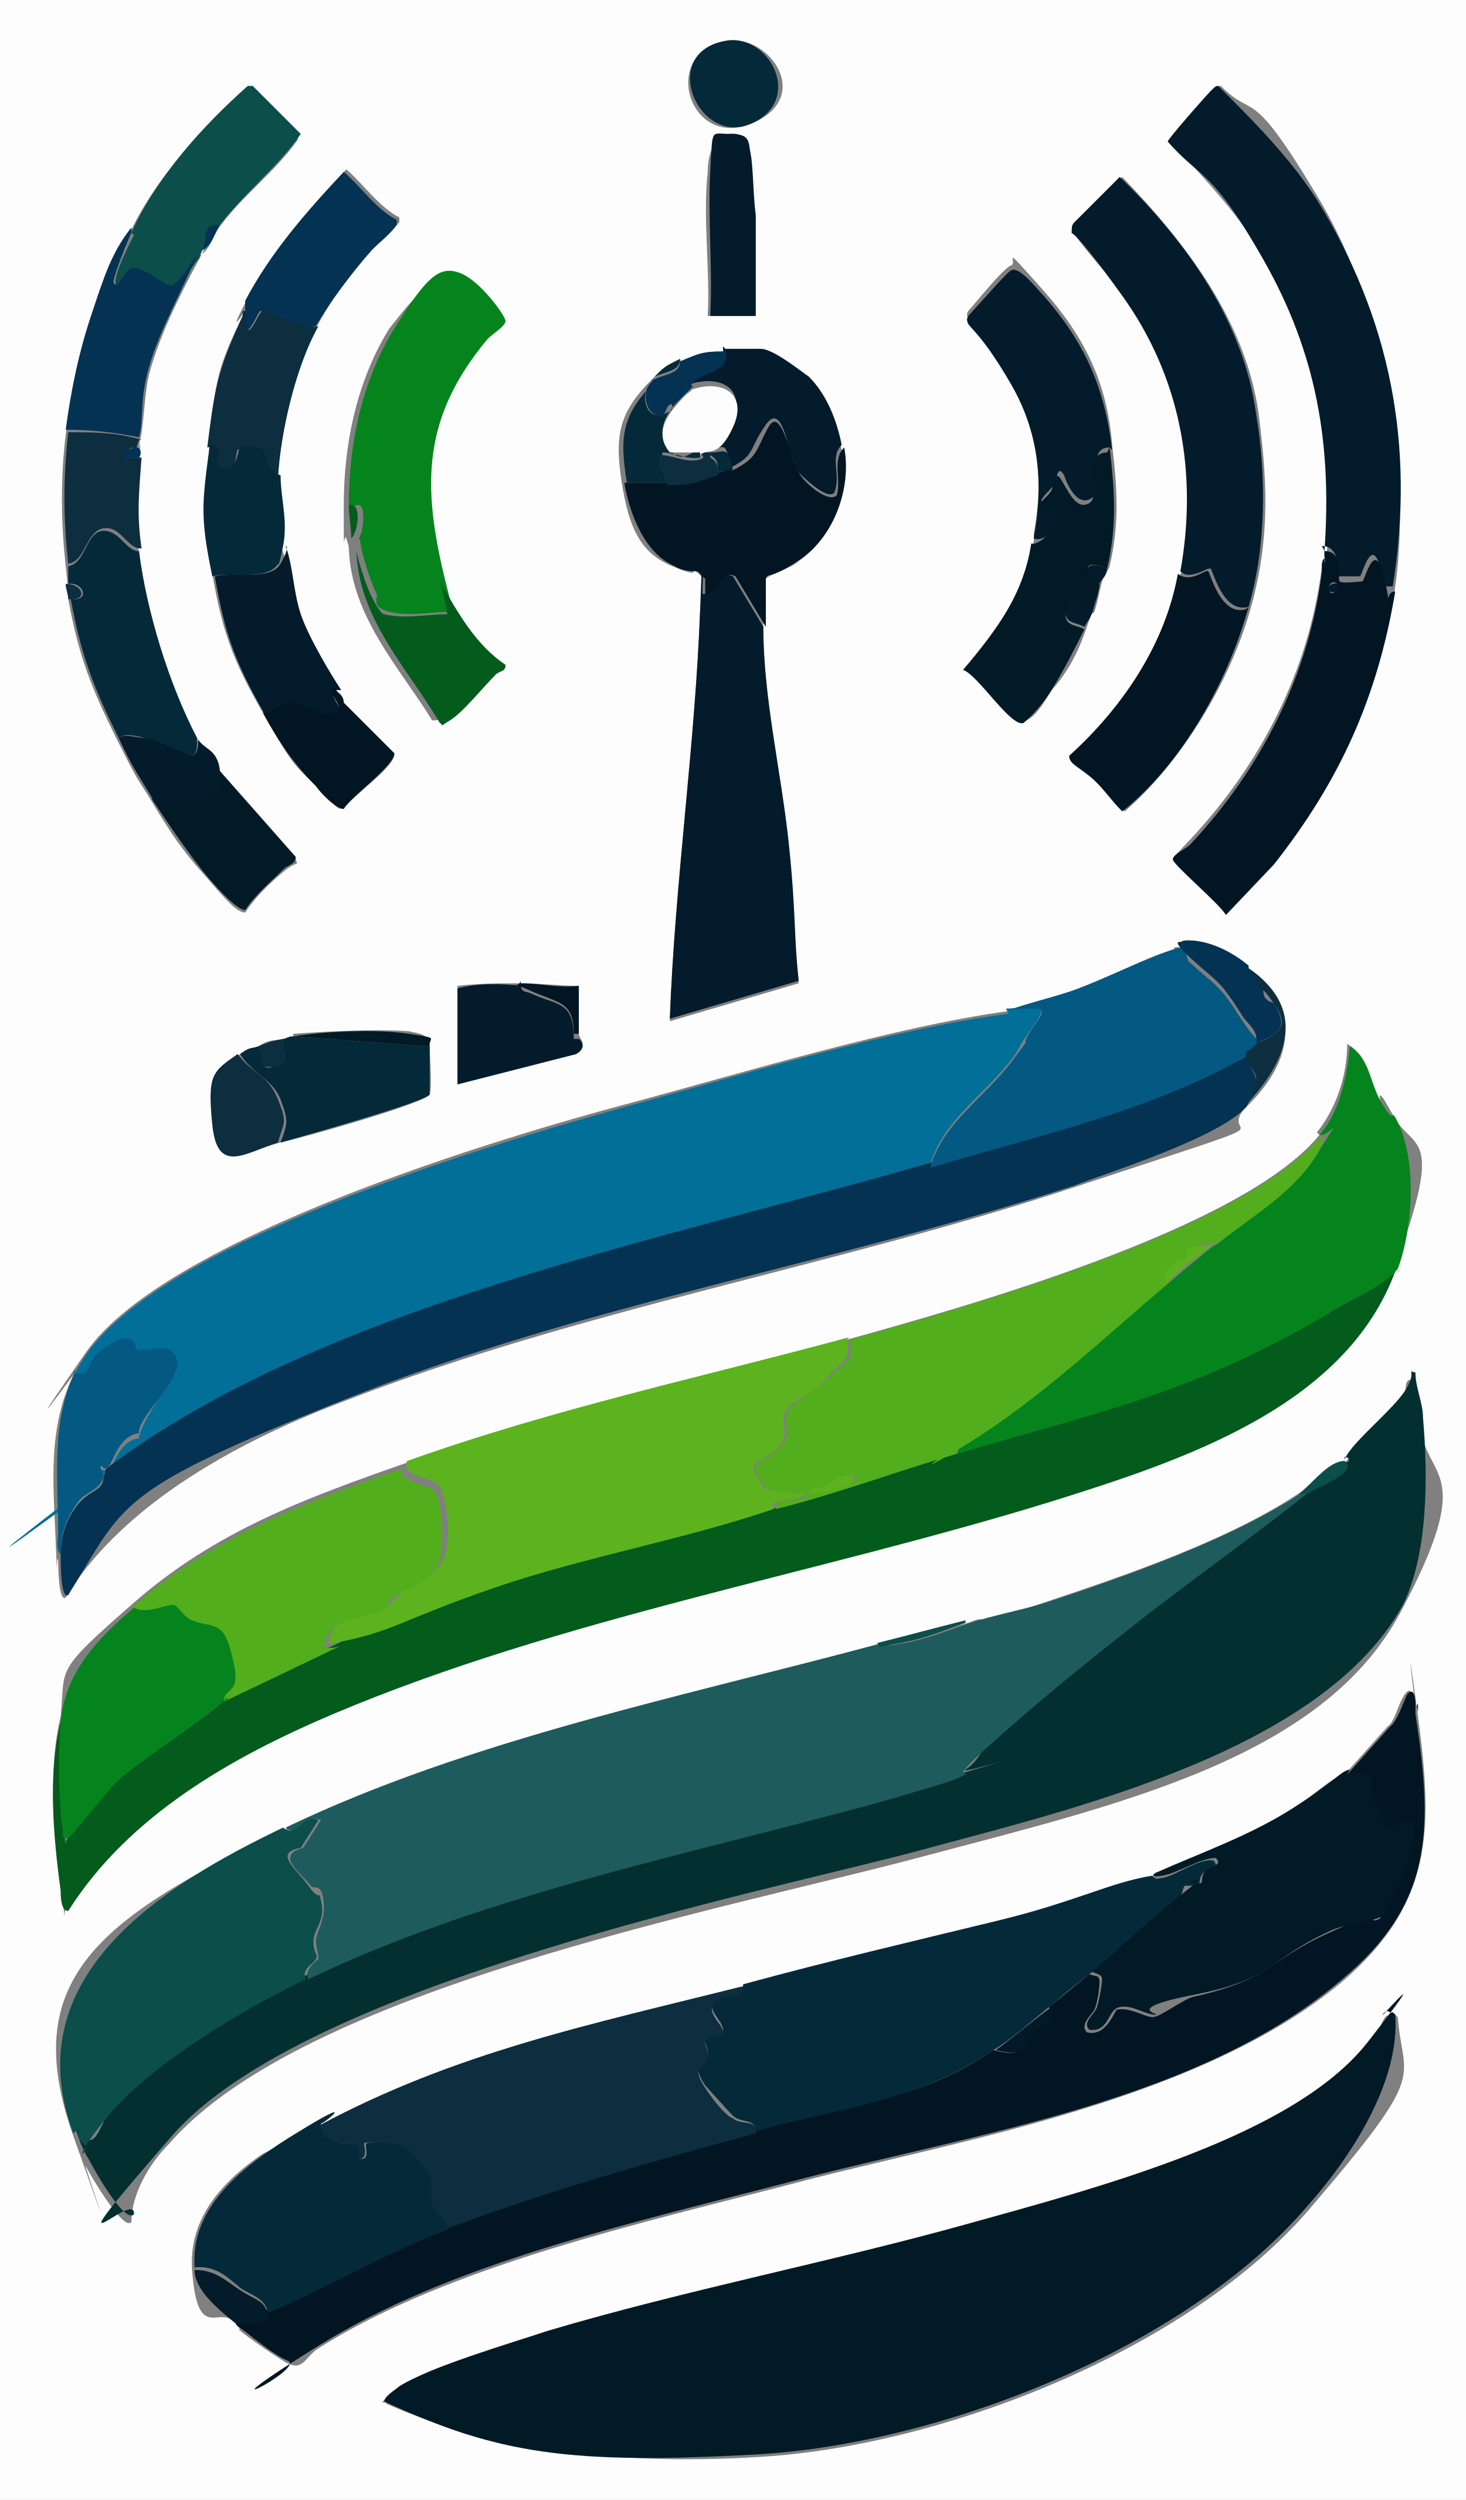 <?xml version="1.0" encoding="UTF-8"?>
<svg id="Capa_2" xmlns="http://www.w3.org/2000/svg" version="1.1" viewBox="0 0 58 98.9">
  <rect x="0" y="0" width="58" height="98.9" fill="#808080" stroke="none"/>
  <!-- Generator: Adobe Illustrator 29.2.1, SVG Export Plug-In . SVG Version: 2.1.0 Build 116)  -->
  <defs>
    <style>
      .st0 {
        fill: #035981;
      }

      .st1 {
        fill: #0b4e4a;
      }

      .st2 {
        fill: #035b1c;
      }

      .st3 {
        fill: #033253;
      }

      .st4 {
        fill: #026f98;
      }

      .st5 {
        fill: #1e5b5d;
      }

      .st6 {
        fill: #031b2b;
      }

      .st7 {
        fill: #032f30;
      }

      .st8 {
        fill: #53ae1d;
      }

      .st9 {
        fill: #021522;
      }

      .st10 {
        fill: #05841d;
      }

      .st11 {
        fill: #021a26;
      }

      .st12 {
        fill: #5cb31d;
      }

      .st13 {
        fill: #0c2e3f;
      }

      .st14 {
        fill: #fdfdfd;
      }

      .st15 {
        fill: #042a3a;
      }
    </style>
  </defs>
  <path class="st14" d="M58,0v98.9H0V0h58ZM28.8,1.6c-2.7.4-1.6,4.3.9,3.3s.8-3.5-.9-3.3ZM5.2,9.2c-.8,1-1.3,2.3-1.6,3.5s-.8,2.9-1,4.5-.2,3.4,0,5.2,0,.5,0,.7.1.4.1.6c.4,2.2.9,3.5,1.9,5.5s.8,1.5,1.4,2.5,1.1,1.8,1.9,2.7,1.4,1.7,1.8,1.7c.4-.6.9-1.1,1.5-1.6s.6-.2.5-.5l-3-3.4c0-.9-.6-.8-.9-1.3-1.1-2.1-2-5.1-2.3-7.4s-.1-2.2,0-3.6,0-.4-.1-.4c0,0,.1-.2.1-.3.2-.7.2-2,.4-2.8.4-1.5,1.2-3.1,1.9-4.4s0-.2.1-.3c.4-.2.5-.7.7-1,.9-1.3,2.3-2.3,3.2-3.6l-1.9-1.9h-.2c-1.8,1.6-3.6,3.5-4.6,5.7ZM52.4,21.8c0,0,0,.2,0,.3s-.1,0-.1.3c-.5,4.1-2.4,7.8-5.2,10.8s-.7.4-.7.6,1.9,1.8,2.1,2.2l1.9-2c2.6-3.2,4.2-6.6,4.8-10.8s-.2-10.6-3-15.3-2.5-3.1-3.9-4.5c-.2,0-.2.1-.3.2-.2.2-1.8,1.9-1.7,2,1.4,1.5,2.8,3,3.8,4.7,2.1,3.7,2.7,7.3,2.4,11.5ZM29.8,12.5c0-1.3,0-2.7,0-4s0-1.8-.2-2.4-.2-.9-.8-.8-.8.9-.8,1.5c-.2,1.8.1,3.9,0,5.7h1.7ZM9.7,12.3c-1.1,2.2-1.2,2.8-1.4,5.2s-.3,2.9.1,5.2.8,3.4,2,5.5,1.2,2,2.1,2.9.8.9,1.1.9c.3-.5,2.1-1.7,2-2.2l-2-2c0-.3-.2-.4-.3-.5-.4-.6-1.4-2.3-1.6-3s-.2-1.8-.6-2.7c.1-.9-.2-1.8-.1-2.8,0-1.8.7-4.4,1.6-6s1.5-2.2,2.2-3,.7-.7,1-1v-.2c-.8-.4-1.4-1.3-2.1-1.9-1.5,1.6-2.9,3.2-3.9,5.1s0,.3,0,.4ZM46.7,22.7c-.5,2.8-2.2,5.3-4.3,7.2,0,.3.6.6.8.8.5.5.8,1,1.3,1.4,2.3-2,4.2-5.2,5-8.1s.6-5.2.3-7.6c-.5-3.7-2.9-6.8-5.4-9.4l-1.8,1.8c-.1.1-.1.2-.1.4s1.7,2.1,2,2.5c2.3,3.2,3.1,7,2.3,10.9ZM40.9,21.4c-.3,2-1.5,3.5-2.7,5,.6.2,1.9,2.3,2.4,2.1s.9-1.1,1.1-1.3c.6-.7,1-1.5,1.3-2.4s.2-.4.3-.6c.1-.3.2-.8.3-1.2s.2-.3.3-.6c.4-1.7.3-3.1.1-4.8-.2-2.5-1.1-4.3-2.8-6.2s-.9-1-1.2-.9-1.5,1.6-1.6,1.7-.2.2-.1.4,1.4,1.9,1.7,2.4c1.1,2,1.3,3.9.9,6.1ZM17.4,22.9c-.9-3.7-.8-6.5,1.7-9.5s.7-.4.7-.7-1.6-1.8-1.8-1.9c-.7-.3-2.2,1.7-2.6,2.2-1.3,2.1-1.8,4.6-1.8,7s0,1,.1,1.3.1.3.1.4c.1,2.7,2,4.7,3.3,6.8.2,0,.2,0,.4-.1.5-.4,1.3-1.3,1.8-1.8s.5-.1.4-.4c-1.2-.8-1.9-2.1-2.6-3.3ZM26.9,14.2c-.6.3-.6.3-1,.7s0,0-.1.1c-1.3,1.3-1.5,2.2-1.2,4.1s.8,2.8,2,3.3.7.1.9.2.3.3.3.3c0,0,0,.4,0,.6s-.1.4-.1.7c-.2,5.4-1,10.8-1.2,16.2l5.1-1.5c-.2-1.8-.2-3.7-.4-5.5-.3-2.8-1-5.7-1-8.5s0-1.3,0-1.9c0-.2,1.1-.5,1.4-.8,1.4-1,2-2.8,1.7-4.4s-.6-2-1.3-2.7-1.6-1-1.9-1.1-.9-.1-1.4,0c-.8,0-1,0-1.7.4ZM46.7,37.5c-1.3.3-2.8,1.2-4.2,1.7s-1.8.5-2.6.8c-4.5.6-10.7,2.5-15.2,3.7s-18.1,5.2-21.3,9.8-.3.6-.5.9c-1,2.1-.8,4.2-.7,6.5s0,.6.1.8c0,.1,0,1.7.3,1.5,2.3-3.8,7.1-6.3,11.1-7.8,9.3-3.6,19.3-5.3,28.7-8.4s5.8-1.8,6.8-3.1c1.8-1.7,2.5-3.8.1-5.4s-1.6-.9-2.4-1-.3.1-.3.1ZM20.6,38.9c-.8,0-1.6,0-2.5.1v3.8l4.7-1.2c.5-.3.1-.5.1-.7,0-.6,0-1.3,0-1.9-.8,0-1.5-.1-2.3-.1ZM11.6,41c-.2,0-.3.1-.4.1-.5.1-.5,0-1,.3s-.3,0-.7.3c-1,.7-1.1,1.6-1,2.8.2,2,1.3,1,2.6.7s5.8-1.6,5.9-1.9,0-1.6,0-1.9c0-.5-.4-.5-.8-.6-1.2-.1-3.3,0-4.6.1ZM52.2,44.9c-3,3.7-14,6.8-18.7,8.1s-11.7,2.9-17.5,4.9c-4,1.4-7.5,2.7-10.7,5.5s-2.7,2.5-2.9,4.5c-.5,2.1-.3,4.6,0,6.7s0,.9.3.8c2.4-3.8,6.5-6.1,10.5-7.8,9-3.8,19-5.6,28.4-8.4,5.1-1.6,11.6-3.6,13.6-9.1s.7-4.5-.1-6-.4-.3-.5-.5c-.4-.8-.4-1.8-1.3-2.3,0,1.2-.4,2.5-1.2,3.5ZM53.2,57.8c-.7.1-1.2.8-1.7,1.2-2.8,1.9-6.9,3.3-10.2,4.4s-2,.4-3,.8c-1.2.3-2.3.6-3.5.9-7.8,2-16.3,3.8-23.6,7.3s-10.5,5.9-8.3,12.1.3.8.5,1.2,1.5,2.6,1.8,2.2c0-1.1.7-2.3,1.5-3.1,5.3-6.1,21.7-9.2,29.6-11.3s16-3.9,19.1-9.7,1-5.2.8-7.4-.3-1.2-.3-1.8c-.4-.1-.2.4-.4.7-.4.8-2.3,2.3-2.4,2.8ZM55.9,67.4c0,0,0-.8-.3-.4s-.4,1.1-.7,1.3l-1.7,1.9c-.4,0-1.7,1.2-2.2,1.5-1.7,1-3.7,1.8-5.5,2.6-1.8.3-4.3,1.3-6.2,1.8-3.3.9-6.7,1.7-10,2.5-5.9,1.6-11.2,2.7-16.7,5.5s-.3,0-.5.1c-2.1,1.1-4.7,2.8-4.5,5.6s1,1.5,1.6,2,.1.2.3.4,1.8,1.3,1.9,1.3c.6.3.7-.3,1.2-.6,5.2-3.3,13-5,19.1-6.6s15.8-3.2,21.4-7.9c3.6-3.1,3.6-6,3-10.5s-.1-.3-.1-.4ZM55.2,79.7c-.2,0-.3,0-.4.1-.2.3-.3.7-.6,1.1-2.8,3.7-11.4,6-15.9,7.2s-11.1,2.6-16.5,4.2-4.7,1.4-5.9,2.2-.7.4-.6.6c4.5,2,9.8,2.4,14.7,2.1,7.2-.4,17-4.2,21.8-9.8s3.7-5,3.5-7.6Z"/>
  <path class="st11" d="M55.2,79.7c.2,2.7-1.8,5.7-3.5,7.6-4.8,5.6-14.5,9.4-21.8,9.8s-10.2,0-14.7-2.1c0-.2.5-.5.6-.6,1.3-.8,4.4-1.7,5.9-2.2,5.4-1.6,11.1-2.7,16.5-4.2s13-3.5,15.9-7.2.4-.8.6-1.1.3,0,.4-.1Z"/>
  <path class="st7" d="M53.2,57.8c0-.5,1.9-2,2.4-2.8s0-.8.4-.7c0,.6.3,1.2.3,1.8.2,2.3.2,5.4-.8,7.4-3.2,5.8-13.2,8.1-19.1,9.7s-24.3,5.2-29.6,11.3-1.4,2-1.5,3.1c-.4.4-1.7-2-1.8-2.2-.2-.3-.4-.8-.5-1.2.5-.4.3.3.4.4.4.3.6-.6.9-1,1.7-2.2,5.4-4.3,7.9-5.5,7.4-3.5,15.5-4.9,23.3-7.2s2.2-.6,2.7-.9.7-.9,1-1.2c1.7-1.6,3.6-3,5.4-4.5s4.7-3.6,7.1-5.4,1.4-.7,1.6-1-.1-.2-.1-.3Z"/>
  <path class="st5" d="M51.7,59.1c-2.4,1.9-4.7,3.5-7.1,5.4s-3.6,2.9-5.4,4.5-.8,1-1,1.2c-.5.3-2.1.7-2.7.9-7.8,2.2-16,3.7-23.3,7.2-.2-.4.4-.8.4-.8,0-.2-.1-.5-.1-.7,0-.4.4-.8.3-1.6s-.4-.4-.5-.6c-.5-.6-1.4-1.2-.3-1.5l.7-1.1c-.8-.3-.8.8-1.4.3,7.3-3.5,15.8-5.2,23.6-7.3.2.2.7,0,.9,0,1-.2,1.7-.5,2.6-.8s2-.5,3-.8c3.3-1.1,7.3-2.5,10.2-4.4h.3Z"/>
  <path class="st4" d="M39.8,39.9c.4,0,.9-.1,1.2-.1.6,0-.3,1-.4,1.2-.3.4-.2.4-.5.8-1.1,1.5-2.8,2.5-3.3,4.3-10.3,3-24,5.5-32.6,12.1s0,.2-.1.3c0,0-.2-.2-.1-.3s.3,0,.3,0c.2-.2.4-1.2,1.2-1.3,0-.6,1.6-2.7,1.5-2.9-.2-.8-1.2-.3-1.5-.4s-.2-.4-.3-.4c-.3-.2-1.2.4-1.4.6-.4.4-.1.8-.9.7.1-.3.3-.6.5-.9,3.1-4.5,15.9-8.3,21.3-9.8s10.7-3.1,15.2-3.7Z"/>
  <path class="st2" d="M55.2,50.3c-2,5.4-8.5,7.5-13.6,9.1-9.4,2.9-19.4,4.6-28.4,8.4-4,1.7-8.1,4-10.5,7.8-.3,0-.3-.6-.3-.8-.3-2.2-.5-4.6,0-6.7,0,.9-.1,3.4.1,4.3s0,.5.2.3,1.5-1.9,2-2.3c.6-.6,4.3-3,4.3-3.3l4.6-2.2c1.9-.4,4-1.5,5.9-2.1,3.6-1.2,7.5-1.9,11-3.1,2.5-.5,4.8-1.5,7.2-2.2,5.7-1.7,9.3-2.4,14.6-5.5s2.1-1,2.8-1.8Z"/>
  <path class="st9" d="M53.3,70.2l1.7-1.9c.3-.2.6-1.2.7-1.3.3-.3.3.4.3.4v.4c.7,4.6.7,7.5-2.9,10.5-5.6,4.8-14.5,6.1-21.4,7.9s-13.8,3.3-19.1,6.6-.5.9-1.2.6-1.7-1.2-1.9-1.3-.2-.3-.3-.4c.3,0,.7,0,.9,0s.3-.3.4-.3c2.4-1.1,4.5-2.4,7.1-3.3,4-1.5,8.2-2.6,12.3-3.8s6.5-1.2,9.4-3.2c1.2.3,1,0,1.6-.8s.8-.3.6-.9c.5-.4,1.1-.9,1.6-1.3.2.1.4,0,.4.3s-.1.9-.2,1.1-.6.6-.3.9c.8.2,1.1-.9,1.2-.9.5-.1,1.1.3,1.4.3s1.2-.7,1.6-.8c3.1-.7,2.9-1.4,5.3-2.5s1.5-.3,2.1-.6c.5-1.3,1.3-2.4,1.2-3.8-.5,0-1,.7-1.2,0s-.3-.7-.4-1c-.2-.7.3-1-1-.8Z"/>
  <path class="st3" d="M49.3,41.7c0,.4.4.7.4,1.1s-.3.8-.4,1c-1.1,1.2-5.2,2.5-6.8,3.1-9.5,3.1-19.4,4.7-28.7,8.4s-8.8,4.1-11.1,7.8c-.3.2-.3-1.3-.3-1.5,0-.8.2-1.5.7-2.1s1-.5,1-1.1c0,0,.1-.3.1-.3,8.6-6.5,22.3-9.1,32.6-12.1s8.5-2.2,12.5-4.4Z"/>
  <path class="st12" d="M33.5,53c.2.9-.3.9-.7,1.4-.6.7-.7.6-1.3,1-.9.7-.3.8-.5,1.5s-1.2.9-1.2,1.1.3.8.5.9,1.5.2,1.6.2c-.2.2-.7.2-1.1.3s-.2.2-.2.3c-3.5,1.2-7.5,1.9-11,3.1s-4,1.7-5.9,2.1-.5,0-.7.1c.1-1.2,1.8-1,2.5-1.6s.2-.4.4-.5c.5-.4,1.4-.4,1.7-1.4s0-2.3-.2-2.7-1.5-.3-1.3-1c5.9-2.1,11.6-3.3,17.5-4.9Z"/>
  <path class="st12" d="M31.9,59.1c.4-.5.1-.1.6-.3s.6-.6,1.3-.4c0,.6-1.4.7-1.9.7Z"/>
  <path class="st15" d="M45.6,74.2s.1.2.3.1c.5,0,1.5-.8,2.1-.7.3.3-.2.3-.4.5s-.1.5-.2.5c0,0-.4,0-.5,0s-.1.3-.2.4c-1.3,1-2.3,2.1-3.6,3.1s-1.1.9-1.6,1.3-1.5,1.3-2.2,1.7c-2.9,2-6.1,2.3-9.4,3.2,0-.5-.6-.3-.9-.6s-1-1.1-1.1-1.2c-.6-.9,0-.8.1-1.2s-.6-.8.6-.9c.1-.4-.6-.8-.4-1.2s1.2,0,1.2-.7c3.3-.9,6.7-1.7,10-2.5s4.4-1.5,6.2-1.8Z"/>
  <path class="st13" d="M29.4,78.6c0,.6-1,.2-1.2.7s.5.8.4,1.2c-1.2.1-.5.4-.6.9s-.7.3-.1,1.2,1,1.2,1.1,1.2c.3.3,1,0,.9.6-4.1,1.1-8.3,2.3-12.3,3.8,0-.4-.5-.7-.6-1s0-.7-.1-1.1-.9-1.1-1-1.2c-.3-.1-1.5-.2-1.5-.1s.2.7-.3.6c.2-.9-.3-.4-1-.7s-.5-.3-.5-.6c5.4-2.9,10.7-4,16.7-5.5Z"/>
  <path class="st10" d="M52.2,44.9c.8-.9,1.1-2.3,1.2-3.5.8.5.8,1.5,1.3,2.3s.3.2.5.5c.9,1.6.7,4.4.1,6-.7.8-1.9,1.2-2.8,1.8-5.3,3.1-8.8,3.8-14.6,5.5,0-.4.2-.3.4-.4,2.9-1.9,5.4-4.2,8-6.4s1.4-1.1,2-1.6c1.4-1.1,2.9-2,3.9-3.6s.4-.5,0-.6Z"/>
  <path class="st8" d="M52.2,44.9c.3.1,0,.4,0,.6-.9,1.6-2.5,2.5-3.9,3.6-.3.2-.9,0-1.2.3s0,.3-.1.4c-.1.1-.4,0-.6.3s-.4.6-.1.6c-2.6,2.2-5.1,4.6-8,6.4s-.5,0-.4.4c-2.4.7-4.8,1.6-7.2,2.2,0,0,0-.2.2-.3.3-.1.9,0,1.1-.3.5,0,1.8-.2,1.9-.7-.7-.2-.9.2-1.3.4s-.3-.2-.6.3c-.2,0-1.5-.1-1.6-.2-.2-.1-.6-.7-.5-.9s1-.5,1.2-1.1-.4-.8.5-1.5.7-.4,1.3-1,.9-.5.7-1.4c4.7-1.3,15.7-4.4,18.7-8.1Z"/>
  <path class="st1" d="M11.2,72.3c.6.5.7-.6,1.4-.3l-.7,1.1c-1.1.2-.2.8.3,1.5s.4.1.5.6c.2.8-.3,1.1-.3,1.6s.2.5.1.7-.6.4-.4.8c-2.5,1.2-6.2,3.4-7.9,5.5s-.5,1.3-.9,1,0-.8-.4-.4c-2.3-6.2,3.5-9.8,8.3-12.1Z"/>
  <path class="st6" d="M52.4,21.8c.3-4.2-.3-7.8-2.4-11.5s-2.5-3.2-3.8-4.7c0-.1,1.5-1.8,1.7-2s.2-.2.3-.2c1.4,1.4,2.8,2.8,3.9,4.5,2.9,4.7,3.9,9.7,3,15.3-.6,0-.4,0-.4-.4-.4-1.9-.8,0-.9,0s-.8,0-.9,0c0,0,.2-1.2-.6-1.2Z"/>
  <path class="st11" d="M53.3,70.2c1.4-.2.8.1,1,.8s.3.4.4,1,.7,0,1.2,0c.2,1.5-.6,2.6-1.2,3.8-.6.3-1.5.3-2.1.6-2.4,1.1-2.2,1.9-5.3,2.5s-1.2.8-1.6.8-.9-.4-1.4-.3-.4,1-1.2.9c-.3-.3.2-.6.3-.9s.2-.9.2-1.1-.2-.2-.4-.3c1.2-1,2.3-2.1,3.6-3.1s.2-.4.2-.4c.1,0,.4,0,.5,0s0-.3.2-.5.7-.2.4-.5c-.6,0-1.5.6-2.1.7s-.3-.1-.3-.1c1.8-.8,3.8-1.5,5.5-2.6s1.8-1.4,2.2-1.5Z"/>
  <path class="st6" d="M27.8,23.5c.5,0,.5-1,1.2-.7l1.2,2c0,2.8.7,5.7,1,8.5s.2,3.7.4,5.5l-5.1,1.5c.2-5.4,1-10.8,1.2-16.2s.1-.5.1-.7Z"/>
  <path class="st8" d="M15.9,58c-.2.7,1.1.7,1.3,1,.3.4.4,2.2.2,2.7-.3,1-1.1,1-1.7,1.4s-.2.4-.4.5c-.7.5-2.4.3-2.5,1.6.2,0,.5,0,.7-.1l-4.6,2.2s-.2,0-.1-.2.4-.3.4-.6-.1-1.1-.2-1.3c-.3-1.1-.9-.7-1.5-1.1s-.5-.6-.7-.6-1.1.5-1.6.1c3.2-2.8,6.7-4.1,10.7-5.5Z"/>
  <path class="st6" d="M49.4,24c-1,.3-1.4-1.4-1.5-1.5s-.8.5-1.2.1c.7-3.9,0-7.7-2.3-10.9s-2-2.3-2-2.5,0-.3.1-.4l1.8-1.8c2.6,2.5,4.9,5.7,5.4,9.4.4,2.4.4,5.2-.3,7.6Z"/>
  <path class="st0" d="M46.7,37.5c.3,0,.2.5.4.6,1.1,1,1.1.8,2,2.2s.8.5.6,1.2c-.2,0-.3.2-.4.3-3.9,2.2-8.2,3.1-12.5,4.4.5-1.8,2.2-2.8,3.3-4.3s.3-.3.5-.8,1-1.2.4-1.2-.9,0-1.2.1c.8-.3,1.7-.5,2.6-.8,1.4-.5,2.9-1.3,4.2-1.7Z"/>
  <path class="st15" d="M12.7,84.1c0,.3.2.5.5.6.6.3,1.1-.2,1,.7.5.1.2-.5.3-.6s1.3,0,1.5.1,1,1.1,1,1.2c.2.3,0,.7.1,1.1s.6.5.6,1c-2.6,1-4.7,2.3-7.1,3.3-.1-.6-.7-.7-1.1-1s-.9-.9-1.8-.8c-.2-2.7,2.5-4.4,4.5-5.6s.5,0,.5-.1Z"/>
  <path class="st9" d="M52.4,21.8c.8,0,.5,1.1.6,1.2s.8,0,.9,0,.5-1.9.9,0-.2.4.4.4c-.7,4.2-2.2,7.5-4.8,10.8l-1.9,2c-.2-.4-2.1-2-2.1-2.2s.5-.4.7-.6c2.8-3,4.7-6.7,5.2-10.8v-.3c.2,0,.1-.2.1-.3ZM52.9,23.1c-.2-.2-.4.1-.3.3s.4-.1.3-.3Z"/>
  <path class="st10" d="M13.8,20c0-2.4.5-4.9,1.8-7s1.8-2.5,2.6-2.2,1.8,1.7,1.8,1.9-.5.5-.7.7c-2.6,3.1-2.6,5.8-1.7,9.5s.4,1.2.3,1.3c-.8,0-1.7.2-2.5,0s-.4-.6-.5-.7c-.2-.4-.5-1.3-.6-1.8s0-.2-.1-.4c.2-.3.3-1.5-.1-1.3Z"/>
  <path class="st10" d="M9,67.1c0,.3-3.7,2.7-4.3,3.3s-1.8,2.2-2,2.3c-.3.1-.2-.2-.2-.3-.2-.9-.2-3.4-.1-4.3.2-2,1.5-3.3,2.9-4.5.5.3,1.4-.2,1.6-.1s.4.5.7.6c.7.3,1.2,0,1.5,1.1s.2,1.1.2,1.3c0,.3-.3.4-.4.6s.1.2.1.2Z"/>
  <path class="st9" d="M29,18.6c1-.5.9-.8,1.4-1.7s.9,1.3,1.2,1.8,1.2,1.2,1.5.9c.2-.6-.2-1.4.3-1.9.3,1.6-.4,3.5-1.7,4.4s-1.3.5-1.4.8c0,.6,0,1.3,0,1.9l-1.2-2c-.6-.3-.7.7-1.2.7,0-.1,0-.5,0-.6l-.3-.3c-.2,0-.6,0-.9-.2-1.2-.5-1.8-2.1-2-3.3.6,0,1.2,0,1.7,0,1,0,1.1-.1,2-.4s.4,0,.6-.1Z"/>
  <path class="st9" d="M49.4,24c-.8,2.9-2.6,6.2-5,8.1-.5-.5-.8-1-1.3-1.4s-.8-.5-.8-.8c2.1-1.9,3.8-4.4,4.3-7.2.5.4,1.1-.2,1.2-.1s.5,1.8,1.5,1.5Z"/>
  <path class="st6" d="M43.9,17.7c-1,0-.1,1.6-.7,2s-1-.6-1.1-.9c-.3-.5-.3.3-.4.4s-.5.5-.5.6c0,.2.6.4.7.5.2.3-.5,1.2-1,1,.4-2.2.2-4.2-.9-6.1s-1.6-2.2-1.7-2.4,0-.3.1-.4,1.5-1.7,1.6-1.7c.3-.2,1,.7,1.2.9,1.7,1.9,2.5,3.7,2.8,6.2Z"/>
  <path class="st11" d="M43.9,17.7c.2,1.7.3,3.1-.1,4.8-.9-.4-1,0-.3.6,0,.3-.2.8-.3,1.2-.3,0-.8-.9-1-.2s.4.6.7.8c-.4.8-.8,1.6-1.3,2.4s-1,1.2-1.1,1.3c-.5.2-1.8-1.9-2.4-2.1,1.3-1.5,2.4-3,2.7-5,.4.1,1.1-.8,1-1s-.7-.4-.7-.5.4-.4.5-.6.1-.9.4-.4.6,1.2,1.1.9-.3-2,.7-2Z"/>
  <path class="st15" d="M5.5,21.8c.3,2.4,1.2,5.3,2.3,7.4,0,.2,0,.7-.2.7s-1.6-.6-1.9-.7-.8-.2-1,0c-1-2-1.5-3.3-1.9-5.5.8.1.5-.7-.1-.6,0-.2,0-.5,0-.7.7-.1.7-1.4,1.4-1.4s.9.9,1.5.8Z"/>
  <path class="st1" d="M5.2,9.2c1-2.2,2.8-4.2,4.6-5.8h.2c0,0,1.9,1.9,1.9,1.9-.9,1.3-2.2,2.3-3.2,3.6-.7,0-.5.5-.7,1s-.1.2-.1.3c-.3.3-.7,1.1-1.1,1.2s-.9-.7-1.4-.7-.6.9-.8.6.6-1.8.7-2Z"/>
  <path class="st3" d="M5.2,9.2c-.1.2-.8,1.9-.7,2,.2.3.4-.6.8-.6s1.3.7,1.4.7c.4,0,.8-.9,1.1-1.2-.6,1.4-1.5,3-1.9,4.4s-.2,2.1-.4,2.8c-1-.2-1.9-.3-2.9-.3.2-1.5.5-3,1-4.5s.8-2.5,1.6-3.5Z"/>
  <path class="st15" d="M11.6,41l5.4.4c0,.2,0,1.8,0,1.9-.2.3-5.2,1.7-5.9,1.9.3-.8.3-.9,0-1.7s-1.1-1-1.6-1.8c.4-.3.4-.2.7-.3.4.4,0,1,.6.8s.4-.6.4-1.1c.1,0,.2-.1.4-.1Z"/>
  <path class="st3" d="M9.7,12.3c0,0,0-.3,0-.4,1-1.9,2.4-3.5,3.9-5.1.7.6,1.3,1.5,2.1,1.9v.2c-.3.4-.7.7-1,1-.7.8-1.7,2.1-2.2,3-.4.2-2.1-.6-2.2-.6s-.7,1.7-.7,0Z"/>
  <path class="st0" d="M2.9,54.3c.7.2.5-.3.9-.7s1.1-.8,1.4-.6,0,.3.3.4,1.3-.4,1.5.4-1.6,2.3-1.5,2.9c-.8.1-1,1.1-1.2,1.3s-.2,0-.3,0c-.1,0,.1.3.1.3,0,.6-.7.7-1,1.1-.5.7-.7,1.3-.7,2.1-.2-.2-.1-.6-.1-.8,0-2.3-.3-4.4.7-6.5Z"/>
  <path class="st6" d="M13.3,27.3c-.4.3.5.8,0,1s-1.1-.4-1.7-.4-.7.3-1.1.4c-1.2-2.1-1.6-3.2-2-5.5.7-.2,2.2.2,2.6-.5s.2-.7.2-.7c.3.8.3,1.8.6,2.7s1.2,2.4,1.6,3Z"/>
  <path class="st13" d="M9.7,12.3c0,1.7.5,0,.7,0s1.8.8,2.2.6c-.9,1.6-1.5,4.2-1.6,6-.5,0-.5-.9-.7-1s-.8-.2-.9-.1,0,.9-.5.8-.4-.1-.4-.1c-.2-.2.3-.9-.3-.8.3-2.4.4-3,1.4-5.2Z"/>
  <path class="st6" d="M28.7,13.8c.5,0,.9,0,1.4,0s1.6.9,1.9,1.1c.7.7,1.1,1.7,1.3,2.7-.5.5,0,1.2-.3,1.9-.3.3-1.3-.7-1.5-.9-.3-.5-.5-2.8-1.2-1.8s-.4,1.2-1.4,1.7c-.2-1.1-.2-.8-.9-.7s-.3,0-.4,0c.3-.4,1-.5,1.3-1.1.7-1.3-.4-1.9-1.6-1.5,0,0,.1-.2.2-.3.4-.3,1.2-.2,1.1-1.2Z"/>
  <path class="st11" d="M8.7,30.5l3,3.4c0,.3-.3.3-.5.5-.5.5-1.1,1-1.5,1.6-.4,0-1.5-1.3-1.8-1.7-.7-.9-1.3-1.8-1.9-2.7,1.2-.1,2.8.6,2.6-1.2Z"/>
  <path class="st6" d="M20.6,38.9c0,.4.2.3.4.4,1.1.5,1.7.3,1.7,1.8h.2s.4.3-.1.6l-4.7,1.2v-3.8c.8-.2,1.6-.2,2.5-.1Z"/>
  <path class="st15" d="M8.3,17.6c.6,0,.2.6.3.8s.3.1.4.1c.4,0,.4-.7.5-.8s.8,0,.9.1.2.9.7,1c0,.9.3,1.8.1,2.8s-.2.7-.2.7c-.4.7-1.9.3-2.6.5-.5-2.4-.4-2.9-.1-5.2Z"/>
  <path class="st2" d="M14.1,21.8c.1.5.4,1.4.6,1.8s.4.7.5.7c.8.2,1.7,0,2.5,0,0,0-.2-1.1-.3-1.3.7,1.2,1.4,2.5,2.6,3.3,0,.3-.2.2-.4.4-.5.5-1.3,1.5-1.8,1.8s-.2.2-.4.1c-1.3-2.2-3.2-4.1-3.3-6.8Z"/>
  <path class="st9" d="M13.3,27.3c0,.1.3.2.3.5l2,2c0,.5-1.7,1.7-2,2.2-.3,0-.9-.6-1.1-.9-.9-.9-1.5-1.8-2.1-2.9.4,0,.7-.4,1.1-.4.6,0,1.1.6,1.7.4s-.3-.7,0-1Z"/>
  <path class="st13" d="M5.5,17.4c0,0-.1.3-.1.3-.1,0-.5,0-.4.4h.6c-.1,1.4-.2,2.2,0,3.6-.6,0-.8-.9-1.5-.8s-.7,1.3-1.4,1.4c-.2-1.8-.2-3.4,0-5.2,1,0,1.9,0,2.9.3Z"/>
  <path class="st6" d="M29.8,12.5h-1.7c.1-1.9-.1-3.9,0-5.7s0-1.5.8-1.5.7.3.8.8.1,1.7.2,2.4c0,1.3,0,2.7,0,4Z"/>
  <path class="st15" d="M28.8,1.6c1.7-.2,3,2.4.9,3.3s-3.7-2.9-.9-3.3Z"/>
  <path class="st13" d="M9.4,41.7c.6.8,1.2.8,1.6,1.8s.2.9,0,1.7c-1.3.4-2.4,1.3-2.6-.7s0-2.1,1-2.8Z"/>
  <path class="st6" d="M7.8,29.2c.3.5.8.4.9,1.3.2,1.8-1.4,1-2.6,1.2-.6-1-.9-1.4-1.4-2.5.2-.2.8,0,1,0,.4,0,1.8.7,1.9.7.2,0,.3-.5.2-.7Z"/>
  <path class="st3" d="M49.4,38.3c.2.3.4.8.6,1.1s.3.2.4.3c.7,1.1,0,1.2-.7,1.6.1-.6-.4-.8-.6-1.2-.9-1.4-.9-1.2-2-2.2s0-.5-.4-.6c0,0,0-.1.3-.1.9,0,1.8.5,2.4,1Z"/>
  <path class="st15" d="M25.8,15.1c-.5.4-.3,1.5.4,1.3s.2-.5.5-.4c-.5.6-.7,1.2-.2,1.8s.9,0,1.2,0c0,0,0,.3,0,.3-.5.1-1-.2-1.5-.2,0,.5.2.8.3,1.2-.6,0-1.2,0-1.7,0-.3-1.9-.2-2.7,1.2-4.1Z"/>
  <path class="st3" d="M28.7,13.8c.2.9-.7.9-1.1,1.2s-.2.2-.2.3c-.2.2-.5.5-.7.7-.4-.1-.3.4-.5.4-.6.2-.9-.9-.4-1.3,0,0,0-.1.1-.1.4-.2,1-.2,1-.7.7-.3.9-.4,1.7-.4Z"/>
  <path class="st6" d="M7.7,89.8c.8,0,1.2.4,1.8.8s1,.4,1.1,1c0,0,0,.2-.4.3s-.6,0-.9,0c-.6-.5-1.5-1.2-1.6-2Z"/>
  <path class="st13" d="M49.3,43.7c.1-.1.4-.7.4-1,0-.4-.5-.6-.4-1.1.1,0,.3-.2.4-.3.8-.4,1.4-.6.7-1.6s-.3-.2-.4-.3c-.2-.3-.4-.7-.6-1.1,2.3,1.6,1.6,3.6-.1,5.4Z"/>
  <path class="st11" d="M17,41.4l-5.4-.4c1.2-.2,3.3-.3,4.6-.1s.7.1.8.6Z"/>
  <path class="st9" d="M20.6,38.9c.8,0,1.5.2,2.3.1,0,.6,0,1.3,0,1.9h-.2c0-1.3-.6-1.2-1.7-1.7s-.5,0-.4-.4Z"/>
  <path class="st13" d="M11.2,41.1c0,.6.4,1-.4,1.1s-.3-.5-.6-.8c.5-.2.5-.2,1-.3Z"/>
  <path class="st1" d="M53.2,57.8s.2.1.1.3c-.2.4-1.3.8-1.6,1h-.3c.6-.5,1.1-1.2,1.7-1.3Z"/>
  <path class="st6" d="M42.9,24.8c-.3-.2-.9-.1-.7-.8s.7.2,1,.2c0,.2-.2.4-.3.6Z"/>
  <path class="st1" d="M38.2,64.2c-.9.3-1.5.6-2.6.8s-.7.2-.9,0c1.2-.3,2.3-.6,3.5-.9Z"/>
  <path class="st6" d="M43.8,22.5c0,.3-.3.5-.3.6-.7-.5-.6-1,.3-.6Z"/>
  <path class="st3" d="M8.7,8.9c-.2.3-.3.8-.7,1,.2-.5,0-1.1.7-1Z"/>
  <path class="st13" d="M2.6,23.1c.7,0,.9.7.1.6,0-.2-.1-.4-.1-.6Z"/>
  <path class="st2" d="M13.8,20c.5-.2.4,1,.1,1.3,0-.3-.1-1-.1-1.3Z"/>
  <path class="st15" d="M26.9,14.2c0,.5-.6.5-1,.7.4-.4.4-.4,1-.7Z"/>
  <path class="st3" d="M5.4,17.7c.2,0,.2.3.1.4h-.6c-.1-.4.3-.3.4-.4Z"/>
  <path class="st11" d="M56.1,67.8v-.4c-.1.1,0,.2,0,.4Z"/>
  <path class="st6" d="M52.3,22.4c0-.3.1-.3.1-.3v.3Z"/>
  <path class="st6" d="M27.8,22.9s-.3-.3-.3-.3l.3.3Z"/>
  <path class="st11" d="M41.6,79.4c.2.7-.4.7-.6.9-.6.7-.4,1.1-1.6.8.7-.5,1.5-1.2,2.2-1.7Z"/>
  <path class="st12" d="M46.2,50.7c-.3,0,0-.6.1-.6.2-.2.5-.2.6-.3s0-.3.1-.4c.3-.2.9,0,1.2-.3-.7.5-1.4,1-2,1.6Z"/>
  <path class="st6" d="M52.9,23.1c.2.2-.1.4-.3.3s.1-.4.3-.3Z"/>
  <path class="st13" d="M28.1,17.9v.2c.3.2.3.3.3.7-.9.3-1,.4-2,.4-.1-.4-.4-.7-.3-1.2.5,0,1,.3,1.5.2s0-.3,0-.3c.1,0,.3,0,.4,0Z"/>
  <path class="st15" d="M28.1,17.9c.6,0,.7-.3.9.7-.1,0-.4,0-.6.1,0-.4,0-.5-.3-.7v-.2Z"/>
  <path class="st14" d="M27.7,17.9c-.3,0-1,0-1.2,0-.5-.6-.3-1.2.2-1.8s.5-.5.7-.7c1.2-.4,2.2.2,1.6,1.5s-1,.8-1.3,1.1Z"/>
</svg>